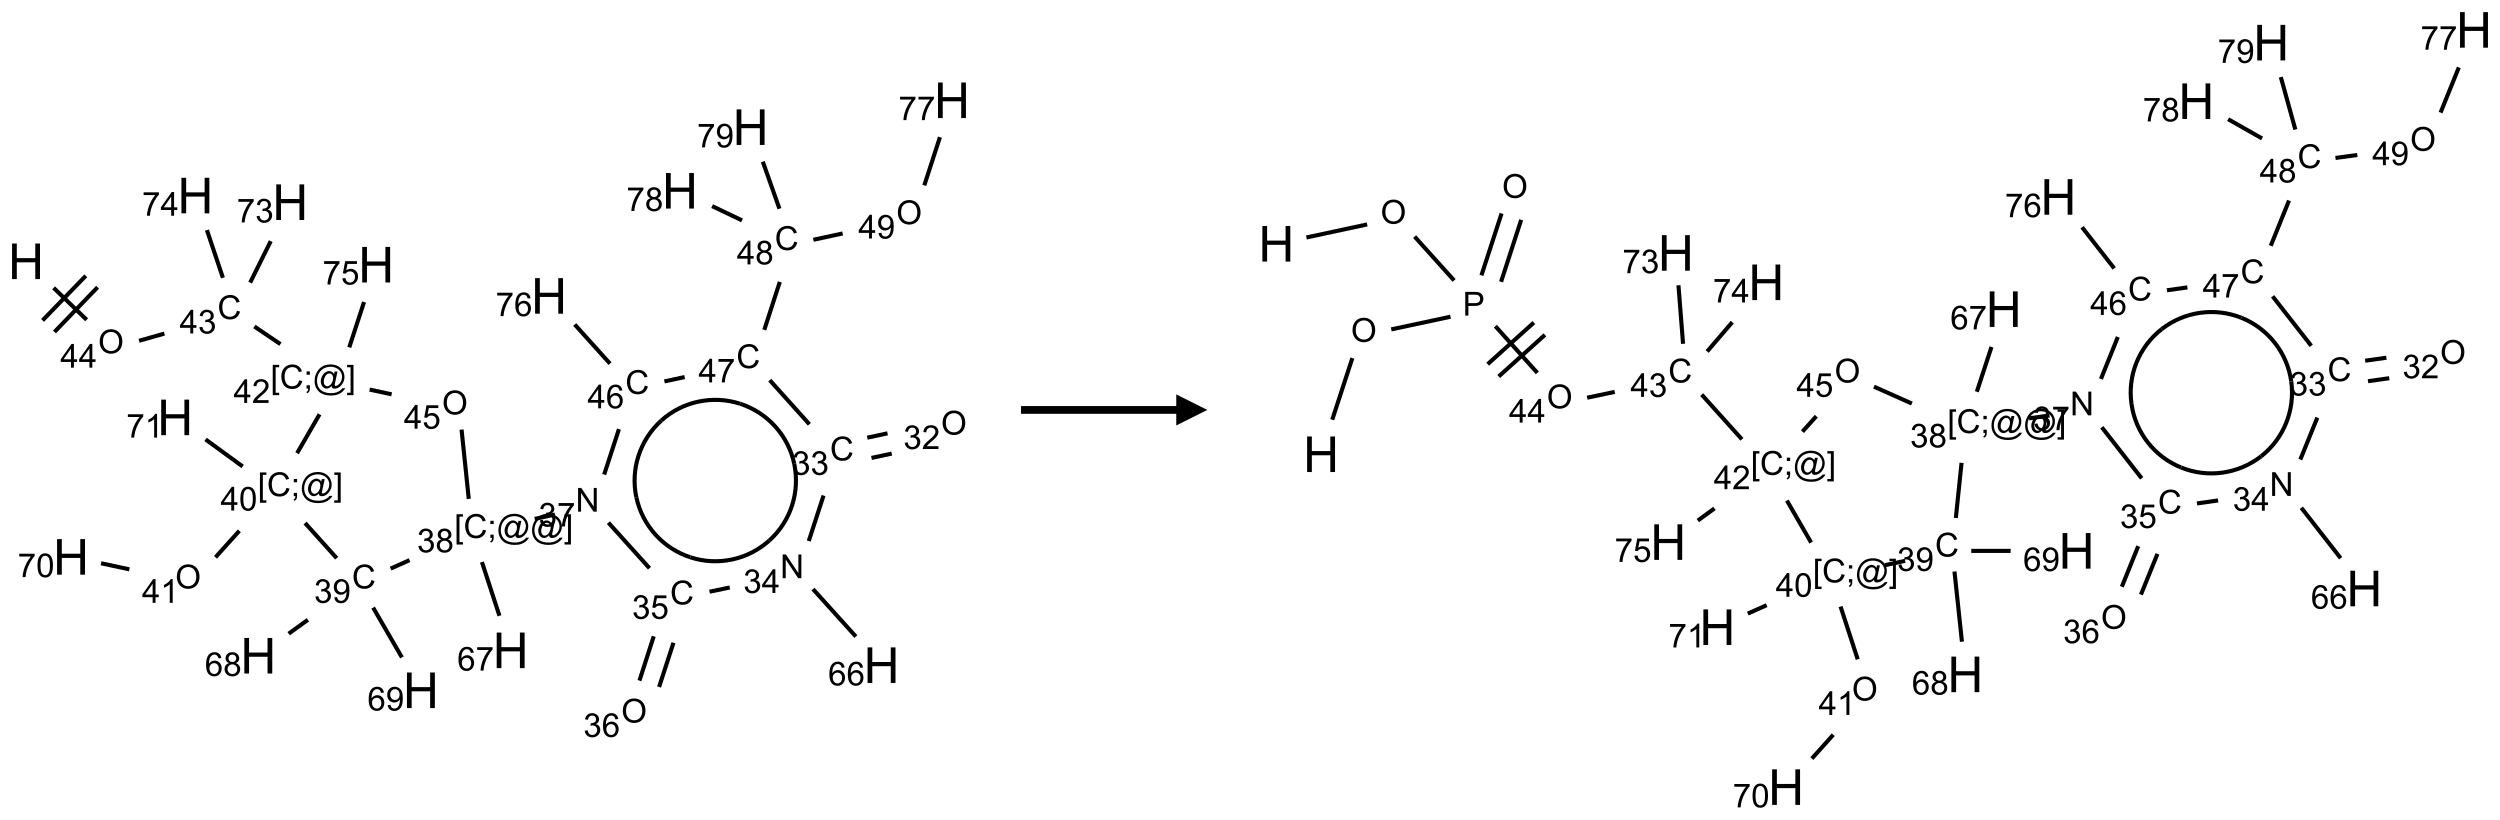 <?xml version="1.0" encoding="UTF-8"?>
<svg xmlns="http://www.w3.org/2000/svg" xmlns:xlink="http://www.w3.org/1999/xlink" width="805" height="264" viewBox="0 0 805 264">
<defs>
<g>
<g id="glyph-0-0">
<path d="M 2 0 L 2 -10 L 10 -10 L 10 0 Z M 2.25 -0.25 L 9.75 -0.25 L 9.75 -9.75 L 2.25 -9.75 Z M 2.25 -0.25 "/>
</g>
<g id="glyph-0-1">
<path d="M 1.281 0 L 1.281 -11.453 L 2.797 -11.453 L 2.797 -6.75 L 8.75 -6.75 L 8.75 -11.453 L 10.266 -11.453 L 10.266 0 L 8.75 0 L 8.75 -5.398 L 2.797 -5.398 L 2.797 0 Z M 1.281 0 "/>
</g>
<g id="glyph-1-0">
<path d="M 1.332 0 L 1.332 -6.668 L 6.668 -6.668 L 6.668 0 Z M 1.5 -0.168 L 6.5 -0.168 L 6.5 -6.5 L 1.5 -6.5 Z M 1.5 -0.168 "/>
</g>
<g id="glyph-1-1">
<path d="M 0.516 -3.719 C 0.516 -4.984 0.855 -5.977 1.535 -6.695 C 2.215 -7.414 3.094 -7.77 4.172 -7.77 C 4.875 -7.77 5.512 -7.602 6.078 -7.266 C 6.645 -6.93 7.074 -6.461 7.371 -5.855 C 7.668 -5.254 7.816 -4.57 7.816 -3.809 C 7.816 -3.035 7.66 -2.34 7.348 -1.73 C 7.035 -1.117 6.594 -0.656 6.02 -0.34 C 5.449 -0.027 4.828 0.129 4.168 0.129 C 3.449 0.129 2.805 -0.043 2.238 -0.391 C 1.672 -0.738 1.246 -1.211 0.953 -1.812 C 0.66 -2.414 0.516 -3.047 0.516 -3.719 Z M 1.559 -3.703 C 1.559 -2.781 1.805 -2.059 2.301 -1.527 C 2.793 -1 3.414 -0.734 4.16 -0.734 C 4.922 -0.734 5.547 -1 6.039 -1.535 C 6.531 -2.07 6.777 -2.828 6.777 -3.812 C 6.777 -4.434 6.672 -4.977 6.461 -5.441 C 6.25 -5.902 5.945 -6.262 5.539 -6.52 C 5.133 -6.773 4.68 -6.902 4.176 -6.902 C 3.461 -6.902 2.848 -6.656 2.332 -6.164 C 1.816 -5.672 1.559 -4.852 1.559 -3.703 Z M 1.559 -3.703 "/>
</g>
<g id="glyph-1-2">
<path d="M 3.449 0 L 3.449 -1.828 L 0.137 -1.828 L 0.137 -2.688 L 3.621 -7.637 L 4.387 -7.637 L 4.387 -2.688 L 5.418 -2.688 L 5.418 -1.828 L 4.387 -1.828 L 4.387 0 Z M 3.449 -2.688 L 3.449 -6.129 L 1.059 -2.688 Z M 3.449 -2.688 "/>
</g>
<g id="glyph-1-3">
<path d="M 6.27 -2.676 L 7.281 -2.422 C 7.07 -1.594 6.688 -0.961 6.137 -0.523 C 5.586 -0.086 4.914 0.129 4.121 0.129 C 3.297 0.129 2.629 -0.039 2.113 -0.371 C 1.598 -0.707 1.203 -1.191 0.934 -1.828 C 0.664 -2.465 0.531 -3.145 0.531 -3.875 C 0.531 -4.672 0.684 -5.363 0.988 -5.957 C 1.293 -6.547 1.723 -6.996 2.285 -7.305 C 2.844 -7.613 3.461 -7.766 4.137 -7.766 C 4.898 -7.766 5.543 -7.57 6.062 -7.184 C 6.582 -6.793 6.945 -6.246 7.152 -5.543 L 6.156 -5.309 C 5.98 -5.863 5.723 -6.266 5.387 -6.52 C 5.051 -6.773 4.625 -6.902 4.113 -6.902 C 3.527 -6.902 3.039 -6.762 2.645 -6.48 C 2.25 -6.199 1.973 -5.82 1.812 -5.348 C 1.652 -4.871 1.574 -4.383 1.574 -3.879 C 1.574 -3.23 1.668 -2.664 1.855 -2.18 C 2.047 -1.695 2.34 -1.332 2.738 -1.094 C 3.137 -0.855 3.57 -0.734 4.035 -0.734 C 4.602 -0.734 5.082 -0.898 5.473 -1.223 C 5.867 -1.551 6.133 -2.035 6.27 -2.676 Z M 6.27 -2.676 "/>
</g>
<g id="glyph-1-4">
<path d="M 0.449 -2.016 L 1.387 -2.141 C 1.492 -1.609 1.676 -1.227 1.934 -0.992 C 2.191 -0.758 2.508 -0.641 2.879 -0.641 C 3.32 -0.641 3.695 -0.793 3.996 -1.098 C 4.301 -1.402 4.453 -1.781 4.453 -2.234 C 4.453 -2.664 4.312 -3.02 4.031 -3.301 C 3.75 -3.578 3.391 -3.719 2.957 -3.719 C 2.781 -3.719 2.562 -3.684 2.297 -3.613 L 2.402 -4.438 C 2.465 -4.43 2.516 -4.426 2.551 -4.426 C 2.949 -4.426 3.312 -4.531 3.629 -4.738 C 3.949 -4.949 4.109 -5.27 4.109 -5.703 C 4.109 -6.047 3.992 -6.332 3.762 -6.559 C 3.527 -6.785 3.227 -6.895 2.859 -6.895 C 2.496 -6.895 2.191 -6.781 1.949 -6.551 C 1.707 -6.324 1.547 -5.98 1.48 -5.52 L 0.543 -5.688 C 0.656 -6.316 0.918 -6.805 1.324 -7.148 C 1.73 -7.492 2.234 -7.668 2.84 -7.668 C 3.254 -7.668 3.641 -7.578 3.988 -7.398 C 4.34 -7.219 4.609 -6.977 4.793 -6.668 C 4.98 -6.359 5.074 -6.031 5.074 -5.684 C 5.074 -5.352 4.984 -5.051 4.809 -4.781 C 4.629 -4.512 4.367 -4.297 4.02 -4.137 C 4.473 -4.031 4.824 -3.816 5.074 -3.488 C 5.324 -3.16 5.449 -2.75 5.449 -2.254 C 5.449 -1.59 5.203 -1.023 4.719 -0.559 C 4.234 -0.098 3.617 0.137 2.875 0.137 C 2.203 0.137 1.648 -0.062 1.207 -0.465 C 0.762 -0.863 0.512 -1.379 0.449 -2.016 Z M 0.449 -2.016 "/>
</g>
<g id="glyph-1-5">
<path d="M 0.723 2.121 L 0.723 -7.637 L 2.793 -7.637 L 2.793 -6.859 L 1.66 -6.859 L 1.66 1.344 L 2.793 1.344 L 2.793 2.121 Z M 0.723 2.121 "/>
</g>
<g id="glyph-1-6">
<path d="M 0.949 -4.465 L 0.949 -5.531 L 2.016 -5.531 L 2.016 -4.465 Z M 0.949 0 L 0.949 -1.066 L 2.016 -1.066 L 2.016 0 C 2.016 0.391 1.945 0.711 1.809 0.949 C 1.668 1.191 1.449 1.379 1.145 1.512 L 0.887 1.109 C 1.082 1.023 1.23 0.895 1.324 0.727 C 1.418 0.559 1.469 0.316 1.48 0 Z M 0.949 0 "/>
</g>
<g id="glyph-1-7">
<path d="M 6.047 -0.848 C 5.82 -0.59 5.57 -0.379 5.289 -0.223 C 5.008 -0.062 4.73 0.016 4.449 0.016 C 4.141 0.016 3.84 -0.074 3.547 -0.254 C 3.254 -0.434 3.02 -0.715 2.836 -1.09 C 2.652 -1.465 2.562 -1.875 2.562 -2.324 C 2.562 -2.875 2.703 -3.43 2.988 -3.98 C 3.27 -4.535 3.621 -4.953 4.043 -5.23 C 4.461 -5.508 4.871 -5.645 5.266 -5.645 C 5.566 -5.645 5.855 -5.566 6.129 -5.41 C 6.402 -5.25 6.641 -5.012 6.84 -4.688 L 7.016 -5.496 L 7.949 -5.496 L 7.199 -2 C 7.094 -1.516 7.043 -1.246 7.043 -1.191 C 7.043 -1.098 7.078 -1.02 7.148 -0.949 C 7.219 -0.883 7.305 -0.848 7.406 -0.848 C 7.59 -0.848 7.832 -0.953 8.129 -1.168 C 8.527 -1.445 8.84 -1.816 9.07 -2.285 C 9.301 -2.75 9.418 -3.234 9.418 -3.73 C 9.418 -4.309 9.27 -4.852 8.973 -5.355 C 8.676 -5.859 8.23 -6.262 7.645 -6.562 C 7.055 -6.863 6.406 -7.016 5.691 -7.016 C 4.879 -7.016 4.137 -6.824 3.465 -6.445 C 2.793 -6.066 2.273 -5.52 1.902 -4.809 C 1.535 -4.098 1.348 -3.34 1.348 -2.527 C 1.348 -1.676 1.535 -0.941 1.902 -0.328 C 2.273 0.285 2.809 0.742 3.508 1.035 C 4.207 1.328 4.984 1.473 5.832 1.473 C 6.742 1.473 7.504 1.32 8.121 1.016 C 8.734 0.711 9.195 0.34 9.5 -0.098 L 10.441 -0.098 C 10.266 0.266 9.961 0.637 9.531 1.016 C 9.102 1.395 8.59 1.695 7.996 1.914 C 7.402 2.133 6.688 2.246 5.848 2.246 C 5.078 2.246 4.367 2.145 3.715 1.949 C 3.066 1.75 2.512 1.453 2.051 1.055 C 1.594 0.656 1.25 0.199 1.016 -0.316 C 0.723 -0.973 0.578 -1.684 0.578 -2.441 C 0.578 -3.289 0.75 -4.098 1.098 -4.863 C 1.523 -5.805 2.125 -6.527 2.902 -7.027 C 3.684 -7.527 4.629 -7.777 5.738 -7.777 C 6.602 -7.777 7.375 -7.602 8.059 -7.246 C 8.746 -6.895 9.285 -6.371 9.684 -5.672 C 10.02 -5.07 10.188 -4.418 10.188 -3.715 C 10.188 -2.707 9.832 -1.812 9.125 -1.031 C 8.492 -0.328 7.801 0.02 7.051 0.02 C 6.812 0.02 6.617 -0.016 6.473 -0.09 C 6.324 -0.16 6.215 -0.266 6.145 -0.402 C 6.102 -0.488 6.066 -0.637 6.047 -0.848 Z M 3.527 -2.262 C 3.527 -1.785 3.641 -1.414 3.863 -1.152 C 4.09 -0.887 4.348 -0.754 4.641 -0.754 C 4.836 -0.754 5.039 -0.812 5.254 -0.93 C 5.469 -1.047 5.676 -1.219 5.871 -1.449 C 6.066 -1.676 6.23 -1.969 6.355 -2.32 C 6.48 -2.672 6.543 -3.027 6.543 -3.379 C 6.543 -3.852 6.426 -4.219 6.191 -4.48 C 5.957 -4.738 5.672 -4.871 5.332 -4.871 C 5.109 -4.871 4.902 -4.812 4.707 -4.699 C 4.512 -4.586 4.32 -4.406 4.137 -4.156 C 3.953 -3.906 3.805 -3.602 3.691 -3.246 C 3.582 -2.887 3.527 -2.559 3.527 -2.262 Z M 3.527 -2.262 "/>
</g>
<g id="glyph-1-8">
<path d="M 2.27 2.121 L 0.203 2.121 L 0.203 1.344 L 1.332 1.344 L 1.332 -6.859 L 0.203 -6.859 L 0.203 -7.637 L 2.27 -7.637 Z M 2.27 2.121 "/>
</g>
<g id="glyph-1-9">
<path d="M 5.371 -0.902 L 5.371 0 L 0.324 0 C 0.316 -0.227 0.352 -0.441 0.434 -0.652 C 0.562 -0.996 0.766 -1.332 1.051 -1.668 C 1.332 -2 1.742 -2.387 2.277 -2.824 C 3.105 -3.504 3.668 -4.043 3.957 -4.441 C 4.25 -4.84 4.395 -5.215 4.395 -5.566 C 4.395 -5.938 4.262 -6.254 3.996 -6.508 C 3.73 -6.762 3.387 -6.891 2.957 -6.891 C 2.508 -6.891 2.145 -6.754 1.875 -6.484 C 1.605 -6.215 1.469 -5.84 1.465 -5.359 L 0.5 -5.457 C 0.566 -6.176 0.812 -6.727 1.246 -7.102 C 1.676 -7.477 2.254 -7.668 2.98 -7.668 C 3.711 -7.668 4.293 -7.465 4.719 -7.059 C 5.145 -6.652 5.359 -6.148 5.359 -5.547 C 5.359 -5.242 5.297 -4.941 5.172 -4.645 C 5.047 -4.352 4.84 -4.039 4.551 -3.715 C 4.262 -3.387 3.777 -2.938 3.105 -2.371 C 2.543 -1.898 2.18 -1.578 2.02 -1.41 C 1.859 -1.242 1.73 -1.07 1.625 -0.902 Z M 5.371 -0.902 "/>
</g>
<g id="glyph-1-10">
<path d="M 0.504 -6.637 L 0.504 -7.535 L 5.449 -7.535 L 5.449 -6.809 C 4.961 -6.289 4.48 -5.602 4.004 -4.746 C 3.527 -3.887 3.156 -3.004 2.895 -2.098 C 2.707 -1.461 2.59 -0.762 2.535 0 L 1.574 0 C 1.582 -0.602 1.703 -1.328 1.926 -2.176 C 2.152 -3.027 2.477 -3.848 2.898 -4.637 C 3.32 -5.426 3.77 -6.094 4.246 -6.637 Z M 0.504 -6.637 "/>
</g>
<g id="glyph-1-11">
<path d="M 0.441 -2 L 1.426 -2.082 C 1.5 -1.605 1.668 -1.242 1.934 -1.004 C 2.199 -0.762 2.52 -0.641 2.895 -0.641 C 3.348 -0.641 3.73 -0.812 4.043 -1.152 C 4.355 -1.492 4.512 -1.941 4.512 -2.504 C 4.512 -3.039 4.359 -3.461 4.059 -3.77 C 3.758 -4.078 3.367 -4.234 2.879 -4.234 C 2.578 -4.234 2.305 -4.164 2.062 -4.027 C 1.82 -3.891 1.629 -3.715 1.488 -3.496 L 0.609 -3.609 L 1.348 -7.531 L 5.145 -7.531 L 5.145 -6.637 L 2.098 -6.637 L 1.688 -4.582 C 2.145 -4.902 2.625 -5.062 3.129 -5.062 C 3.797 -5.062 4.359 -4.832 4.816 -4.371 C 5.277 -3.91 5.504 -3.312 5.504 -2.59 C 5.504 -1.898 5.305 -1.301 4.902 -0.797 C 4.41 -0.18 3.742 0.129 2.895 0.129 C 2.199 0.129 1.633 -0.062 1.195 -0.453 C 0.758 -0.844 0.504 -1.359 0.441 -2 Z M 0.441 -2 "/>
</g>
<g id="glyph-1-12">
<path d="M 0.441 -3.766 C 0.441 -4.668 0.535 -5.395 0.723 -5.945 C 0.906 -6.496 1.184 -6.922 1.551 -7.219 C 1.918 -7.516 2.375 -7.668 2.934 -7.668 C 3.344 -7.668 3.703 -7.586 4.012 -7.418 C 4.32 -7.254 4.574 -7.016 4.777 -6.707 C 4.977 -6.395 5.137 -6.016 5.25 -5.57 C 5.363 -5.125 5.422 -4.523 5.422 -3.766 C 5.422 -2.871 5.328 -2.148 5.145 -1.598 C 4.961 -1.047 4.688 -0.621 4.32 -0.32 C 3.953 -0.02 3.492 0.129 2.934 0.129 C 2.195 0.129 1.617 -0.133 1.199 -0.66 C 0.695 -1.297 0.441 -2.332 0.441 -3.766 Z M 1.406 -3.766 C 1.406 -2.512 1.555 -1.68 1.848 -1.262 C 2.141 -0.848 2.5 -0.641 2.934 -0.641 C 3.363 -0.641 3.727 -0.848 4.02 -1.266 C 4.312 -1.684 4.457 -2.516 4.457 -3.766 C 4.457 -5.023 4.312 -5.859 4.02 -6.27 C 3.727 -6.684 3.359 -6.891 2.922 -6.891 C 2.492 -6.891 2.148 -6.707 1.891 -6.344 C 1.566 -5.879 1.406 -5.02 1.406 -3.766 Z M 1.406 -3.766 "/>
</g>
<g id="glyph-1-13">
<path d="M 3.973 0 L 3.035 0 L 3.035 -5.973 C 2.809 -5.758 2.516 -5.543 2.148 -5.328 C 1.781 -5.113 1.453 -4.953 1.16 -4.844 L 1.16 -5.75 C 1.684 -5.996 2.145 -6.297 2.535 -6.645 C 2.93 -6.996 3.207 -7.336 3.371 -7.668 L 3.973 -7.668 Z M 3.973 0 "/>
</g>
<g id="glyph-1-14">
<path d="M 0.582 -1.766 L 1.484 -1.848 C 1.562 -1.426 1.707 -1.117 1.922 -0.926 C 2.137 -0.734 2.414 -0.641 2.75 -0.641 C 3.039 -0.641 3.289 -0.707 3.508 -0.84 C 3.727 -0.973 3.902 -1.148 4.043 -1.367 C 4.18 -1.586 4.297 -1.887 4.391 -2.262 C 4.484 -2.637 4.531 -3.016 4.531 -3.406 C 4.531 -3.449 4.531 -3.512 4.527 -3.594 C 4.34 -3.297 4.082 -3.055 3.758 -2.867 C 3.434 -2.68 3.082 -2.59 2.703 -2.59 C 2.07 -2.59 1.535 -2.816 1.098 -3.277 C 0.66 -3.734 0.441 -4.34 0.441 -5.09 C 0.441 -5.863 0.672 -6.484 1.129 -6.957 C 1.586 -7.43 2.156 -7.668 2.844 -7.668 C 3.34 -7.668 3.793 -7.531 4.207 -7.266 C 4.617 -7 4.93 -6.617 5.145 -6.121 C 5.355 -5.629 5.465 -4.91 5.465 -3.973 C 5.465 -2.996 5.359 -2.223 5.145 -1.645 C 4.934 -1.066 4.617 -0.625 4.199 -0.324 C 3.781 -0.02 3.293 0.129 2.73 0.129 C 2.133 0.129 1.645 -0.035 1.266 -0.367 C 0.887 -0.699 0.66 -1.164 0.582 -1.766 Z M 4.422 -5.137 C 4.422 -5.676 4.277 -6.102 3.992 -6.418 C 3.707 -6.734 3.359 -6.891 2.957 -6.891 C 2.543 -6.891 2.18 -6.719 1.871 -6.379 C 1.562 -6.039 1.406 -5.598 1.406 -5.059 C 1.406 -4.57 1.555 -4.176 1.848 -3.871 C 2.141 -3.566 2.5 -3.418 2.934 -3.418 C 3.367 -3.418 3.723 -3.57 4.004 -3.871 C 4.281 -4.176 4.422 -4.598 4.422 -5.137 Z M 4.422 -5.137 "/>
</g>
<g id="glyph-1-15">
<path d="M 5.309 -5.766 L 4.375 -5.691 C 4.293 -6.059 4.172 -6.328 4.02 -6.496 C 3.766 -6.762 3.453 -6.895 3.082 -6.895 C 2.785 -6.895 2.523 -6.812 2.297 -6.645 C 2 -6.43 1.77 -6.117 1.598 -5.703 C 1.43 -5.289 1.34 -4.703 1.332 -3.938 C 1.559 -4.281 1.836 -4.535 2.16 -4.703 C 2.488 -4.871 2.828 -4.953 3.188 -4.953 C 3.812 -4.953 4.344 -4.723 4.785 -4.262 C 5.223 -3.801 5.441 -3.207 5.441 -2.48 C 5.441 -2 5.34 -1.555 5.133 -1.145 C 4.926 -0.73 4.641 -0.418 4.281 -0.199 C 3.922 0.02 3.512 0.129 3.051 0.129 C 2.27 0.129 1.633 -0.156 1.141 -0.73 C 0.648 -1.305 0.402 -2.254 0.402 -3.574 C 0.402 -5.051 0.672 -6.121 1.219 -6.793 C 1.695 -7.375 2.336 -7.668 3.141 -7.668 C 3.742 -7.668 4.234 -7.5 4.617 -7.16 C 5 -6.824 5.23 -6.359 5.309 -5.766 Z M 1.48 -2.473 C 1.48 -2.152 1.547 -1.844 1.684 -1.547 C 1.82 -1.25 2.016 -1.027 2.262 -0.871 C 2.508 -0.719 2.766 -0.641 3.035 -0.641 C 3.434 -0.641 3.773 -0.801 4.059 -1.121 C 4.344 -1.441 4.484 -1.875 4.484 -2.422 C 4.484 -2.949 4.344 -3.367 4.062 -3.668 C 3.781 -3.973 3.426 -4.125 3 -4.125 C 2.578 -4.125 2.219 -3.973 1.922 -3.668 C 1.625 -3.363 1.48 -2.969 1.48 -2.473 Z M 1.48 -2.473 "/>
</g>
<g id="glyph-1-16">
<path d="M 1.887 -4.141 C 1.496 -4.281 1.207 -4.484 1.02 -4.75 C 0.832 -5.016 0.738 -5.328 0.738 -5.699 C 0.738 -6.254 0.938 -6.719 1.34 -7.098 C 1.738 -7.477 2.27 -7.668 2.934 -7.668 C 3.598 -7.668 4.137 -7.473 4.543 -7.086 C 4.949 -6.699 5.152 -6.227 5.152 -5.672 C 5.152 -5.316 5.059 -5.008 4.871 -4.746 C 4.688 -4.484 4.406 -4.281 4.027 -4.141 C 4.496 -3.988 4.852 -3.742 5.098 -3.402 C 5.34 -3.062 5.465 -2.656 5.465 -2.184 C 5.465 -1.531 5.234 -0.98 4.77 -0.535 C 4.309 -0.09 3.703 0.129 2.949 0.129 C 2.195 0.129 1.586 -0.094 1.125 -0.539 C 0.664 -0.984 0.434 -1.543 0.434 -2.207 C 0.434 -2.703 0.559 -3.121 0.809 -3.457 C 1.062 -3.793 1.422 -4.02 1.887 -4.141 Z M 1.699 -5.73 C 1.699 -5.367 1.812 -5.074 2.047 -4.844 C 2.281 -4.613 2.582 -4.5 2.953 -4.5 C 3.312 -4.5 3.609 -4.613 3.84 -4.84 C 4.07 -5.066 4.188 -5.348 4.188 -5.676 C 4.188 -6.02 4.07 -6.309 3.832 -6.543 C 3.594 -6.777 3.297 -6.895 2.941 -6.895 C 2.586 -6.895 2.289 -6.781 2.051 -6.551 C 1.816 -6.324 1.699 -6.047 1.699 -5.73 Z M 1.395 -2.203 C 1.395 -1.938 1.461 -1.676 1.586 -1.426 C 1.711 -1.176 1.902 -0.984 2.152 -0.848 C 2.402 -0.711 2.672 -0.641 2.957 -0.641 C 3.406 -0.641 3.777 -0.785 4.066 -1.074 C 4.359 -1.363 4.504 -1.727 4.504 -2.172 C 4.504 -2.625 4.355 -2.996 4.055 -3.293 C 3.754 -3.586 3.379 -3.734 2.926 -3.734 C 2.484 -3.734 2.121 -3.59 1.832 -3.297 C 1.543 -3.004 1.395 -2.641 1.395 -2.203 Z M 1.395 -2.203 "/>
</g>
<g id="glyph-1-17">
<path d="M 0.812 0 L 0.812 -7.637 L 1.848 -7.637 L 5.859 -1.641 L 5.859 -7.637 L 6.828 -7.637 L 6.828 0 L 5.793 0 L 1.781 -6 L 1.781 0 Z M 0.812 0 "/>
</g>
<g id="glyph-1-18">
<path d="M 0.824 0 L 0.824 -7.637 L 3.703 -7.637 C 4.211 -7.637 4.598 -7.609 4.863 -7.562 C 5.238 -7.5 5.555 -7.383 5.809 -7.207 C 6.062 -7.031 6.266 -6.785 6.418 -6.469 C 6.574 -6.152 6.652 -5.805 6.652 -5.426 C 6.652 -4.777 6.445 -4.227 6.031 -3.777 C 5.617 -3.328 4.871 -3.105 3.793 -3.105 L 1.832 -3.105 L 1.832 0 Z M 1.832 -4.004 L 3.809 -4.004 C 4.461 -4.004 4.922 -4.125 5.199 -4.371 C 5.473 -4.613 5.609 -4.953 5.609 -5.395 C 5.609 -5.715 5.527 -5.988 5.367 -6.215 C 5.207 -6.441 4.992 -6.594 4.73 -6.668 C 4.559 -6.711 4.246 -6.734 3.785 -6.734 L 1.832 -6.734 Z M 1.832 -4.004 "/>
</g>
</g>
</defs>
<path fill="none" stroke-width="0.033" stroke-linecap="butt" stroke-linejoin="miter" stroke="rgb(0%, 0%, 0%)" stroke-opacity="1" stroke-miterlimit="10" d="M 0.222 1.51 L 0.488 1.767 " transform="matrix(40, 0, 0, 40, 8.381, 32.291)"/>
<path fill="none" stroke-width="0.033" stroke-linecap="butt" stroke-linejoin="miter" stroke="rgb(0%, 0%, 0%)" stroke-opacity="1" stroke-miterlimit="10" d="M 0.229 1.865 L 0.576 1.505 " transform="matrix(40, 0, 0, 40, 8.381, 32.291)"/>
<path fill="none" stroke-width="0.033" stroke-linecap="butt" stroke-linejoin="miter" stroke="rgb(0%, 0%, 0%)" stroke-opacity="1" stroke-miterlimit="10" d="M 0.133 1.772 L 0.481 1.413 " transform="matrix(40, 0, 0, 40, 8.381, 32.291)"/>
<path fill="none" stroke-width="0.033" stroke-linecap="butt" stroke-linejoin="miter" stroke="rgb(0%, 0%, 0%)" stroke-opacity="1" stroke-miterlimit="10" d="M 0.91 1.936 L 1.114 1.878 " transform="matrix(40, 0, 0, 40, 8.381, 32.291)"/>
<path fill="none" stroke-width="0.033" stroke-linecap="butt" stroke-linejoin="miter" stroke="rgb(0%, 0%, 0%)" stroke-opacity="1" stroke-miterlimit="10" d="M 1.838 1.821 L 2.048 1.963 " transform="matrix(40, 0, 0, 40, 8.381, 32.291)"/>
<path fill="none" stroke-width="0.033" stroke-linecap="butt" stroke-linejoin="miter" stroke="rgb(0%, 0%, 0%)" stroke-opacity="1" stroke-miterlimit="10" d="M 2.602 1.989 L 2.721 1.624 " transform="matrix(40, 0, 0, 40, 8.381, 32.291)"/>
<path fill="none" stroke-width="0.033" stroke-linecap="butt" stroke-linejoin="miter" stroke="rgb(0%, 0%, 0%)" stroke-opacity="1" stroke-miterlimit="10" d="M 2.363 2.528 L 2.182 2.841 " transform="matrix(40, 0, 0, 40, 8.381, 32.291)"/>
<path fill="none" stroke-width="0.033" stroke-linecap="butt" stroke-linejoin="miter" stroke="rgb(0%, 0%, 0%)" stroke-opacity="1" stroke-miterlimit="10" d="M 1.717 3.466 L 1.525 3.679 " transform="matrix(40, 0, 0, 40, 8.381, 32.291)"/>
<path fill="none" stroke-width="0.033" stroke-linecap="butt" stroke-linejoin="miter" stroke="rgb(0%, 0%, 0%)" stroke-opacity="1" stroke-miterlimit="10" d="M 0.832 3.776 L 0.604 3.727 " transform="matrix(40, 0, 0, 40, 8.381, 32.291)"/>
<path fill="none" stroke-width="0.033" stroke-linecap="butt" stroke-linejoin="miter" stroke="rgb(0%, 0%, 0%)" stroke-opacity="1" stroke-miterlimit="10" d="M 1.744 2.948 L 1.445 2.73 " transform="matrix(40, 0, 0, 40, 8.381, 32.291)"/>
<path fill="none" stroke-width="0.033" stroke-linecap="butt" stroke-linejoin="miter" stroke="rgb(0%, 0%, 0%)" stroke-opacity="1" stroke-miterlimit="10" d="M 2.246 3.403 L 2.501 3.686 " transform="matrix(40, 0, 0, 40, 8.381, 32.291)"/>
<path fill="none" stroke-width="0.033" stroke-linecap="butt" stroke-linejoin="miter" stroke="rgb(0%, 0%, 0%)" stroke-opacity="1" stroke-miterlimit="10" d="M 2.269 4.182 L 2.114 4.294 " transform="matrix(40, 0, 0, 40, 8.381, 32.291)"/>
<path fill="none" stroke-width="0.033" stroke-linecap="butt" stroke-linejoin="miter" stroke="rgb(0%, 0%, 0%)" stroke-opacity="1" stroke-miterlimit="10" d="M 2.794 4.084 L 3.026 4.485 " transform="matrix(40, 0, 0, 40, 8.381, 32.291)"/>
<path fill="none" stroke-width="0.033" stroke-linecap="butt" stroke-linejoin="miter" stroke="rgb(0%, 0%, 0%)" stroke-opacity="1" stroke-miterlimit="10" d="M 2.935 3.77 L 3.087 3.702 " transform="matrix(40, 0, 0, 40, 8.381, 32.291)"/>
<path fill="none" stroke-width="0.033" stroke-linecap="butt" stroke-linejoin="miter" stroke="rgb(0%, 0%, 0%)" stroke-opacity="1" stroke-miterlimit="10" d="M 4.095 3.37 L 4.258 3.335 " transform="matrix(40, 0, 0, 40, 8.381, 32.291)"/>
<path fill="none" stroke-width="0.033" stroke-linecap="butt" stroke-linejoin="miter" stroke="rgb(0%, 0%, 0%)" stroke-opacity="1" stroke-miterlimit="10" d="M 4.688 3.4 L 5.019 3.767 " transform="matrix(40, 0, 0, 40, 8.381, 32.291)"/>
<path fill="none" stroke-width="0.033" stroke-linecap="butt" stroke-linejoin="miter" stroke="rgb(0%, 0%, 0%)" stroke-opacity="1" stroke-miterlimit="10" d="M 5.053 4.315 L 4.938 4.672 " transform="matrix(40, 0, 0, 40, 8.381, 32.291)"/>
<path fill="none" stroke-width="0.033" stroke-linecap="butt" stroke-linejoin="miter" stroke="rgb(0%, 0%, 0%)" stroke-opacity="1" stroke-miterlimit="10" d="M 5.212 4.367 L 5.096 4.723 " transform="matrix(40, 0, 0, 40, 8.381, 32.291)"/>
<path fill="none" stroke-width="0.033" stroke-linecap="butt" stroke-linejoin="miter" stroke="rgb(0%, 0%, 0%)" stroke-opacity="1" stroke-miterlimit="10" d="M 5.502 3.956 L 5.665 3.922 " transform="matrix(40, 0, 0, 40, 8.381, 32.291)"/>
<path fill="none" stroke-width="0.033" stroke-linecap="butt" stroke-linejoin="miter" stroke="rgb(0%, 0%, 0%)" stroke-opacity="1" stroke-miterlimit="10" d="M 6.335 3.935 L 6.68 4.317 " transform="matrix(40, 0, 0, 40, 8.381, 32.291)"/>
<path fill="none" stroke-width="0.033" stroke-linecap="butt" stroke-linejoin="miter" stroke="rgb(0%, 0%, 0%)" stroke-opacity="1" stroke-miterlimit="10" d="M 6.301 3.548 L 6.42 3.182 " transform="matrix(40, 0, 0, 40, 8.381, 32.291)"/>
<path fill="none" stroke-width="0.033" stroke-linecap="butt" stroke-linejoin="miter" stroke="rgb(0%, 0%, 0%)" stroke-opacity="1" stroke-miterlimit="10" d="M 6.806 2.879 L 6.969 2.844 " transform="matrix(40, 0, 0, 40, 8.381, 32.291)"/>
<path fill="none" stroke-width="0.033" stroke-linecap="butt" stroke-linejoin="miter" stroke="rgb(0%, 0%, 0%)" stroke-opacity="1" stroke-miterlimit="10" d="M 6.772 2.716 L 6.935 2.681 " transform="matrix(40, 0, 0, 40, 8.381, 32.291)"/>
<path fill="none" stroke-width="0.033" stroke-linecap="butt" stroke-linejoin="miter" stroke="rgb(0%, 0%, 0%)" stroke-opacity="1" stroke-miterlimit="10" d="M 6.306 2.608 L 5.987 2.253 " transform="matrix(40, 0, 0, 40, 8.381, 32.291)"/>
<path fill="none" stroke-width="0.033" stroke-linecap="butt" stroke-linejoin="miter" stroke="rgb(0%, 0%, 0%)" stroke-opacity="1" stroke-miterlimit="10" d="M 5.943 1.848 L 6.068 1.462 " transform="matrix(40, 0, 0, 40, 8.381, 32.291)"/>
<path fill="none" stroke-width="0.033" stroke-linecap="butt" stroke-linejoin="miter" stroke="rgb(0%, 0%, 0%)" stroke-opacity="1" stroke-miterlimit="10" d="M 6.338 1.123 L 6.574 1.072 " transform="matrix(40, 0, 0, 40, 8.381, 32.291)"/>
<path fill="none" stroke-width="0.033" stroke-linecap="butt" stroke-linejoin="miter" stroke="rgb(0%, 0%, 0%)" stroke-opacity="1" stroke-miterlimit="10" d="M 7.231 0.685 L 7.357 0.297 " transform="matrix(40, 0, 0, 40, 8.381, 32.291)"/>
<path fill="none" stroke-width="0.033" stroke-linecap="butt" stroke-linejoin="miter" stroke="rgb(0%, 0%, 0%)" stroke-opacity="1" stroke-miterlimit="10" d="M 5.764 0.967 L 5.523 0.852 " transform="matrix(40, 0, 0, 40, 8.381, 32.291)"/>
<path fill="none" stroke-width="0.033" stroke-linecap="butt" stroke-linejoin="miter" stroke="rgb(0%, 0%, 0%)" stroke-opacity="1" stroke-miterlimit="10" d="M 6.065 0.873 L 5.931 0.494 " transform="matrix(40, 0, 0, 40, 8.381, 32.291)"/>
<path fill="none" stroke-width="0.033" stroke-linecap="butt" stroke-linejoin="miter" stroke="rgb(0%, 0%, 0%)" stroke-opacity="1" stroke-miterlimit="10" d="M 5.302 2.228 L 5.139 2.263 " transform="matrix(40, 0, 0, 40, 8.381, 32.291)"/>
<path fill="none" stroke-width="0.033" stroke-linecap="butt" stroke-linejoin="miter" stroke="rgb(0%, 0%, 0%)" stroke-opacity="1" stroke-miterlimit="10" d="M 4.773 2.647 L 4.654 3.013 " transform="matrix(40, 0, 0, 40, 8.381, 32.291)"/>
<path fill="none" stroke-width="0.033" stroke-linecap="butt" stroke-linejoin="miter" stroke="rgb(0%, 0%, 0%)" stroke-opacity="1" stroke-miterlimit="10" d="M 4.701 2.12 L 4.417 1.805 " transform="matrix(40, 0, 0, 40, 8.381, 32.291)"/>
<path fill="none" stroke-width="0.033" stroke-linecap="butt" stroke-linejoin="miter" stroke="rgb(0%, 0%, 0%)" stroke-opacity="1" stroke-miterlimit="10" d="M 3.67 3.717 L 3.811 4.15 " transform="matrix(40, 0, 0, 40, 8.381, 32.291)"/>
<path fill="none" stroke-width="0.033" stroke-linecap="butt" stroke-linejoin="miter" stroke="rgb(0%, 0%, 0%)" stroke-opacity="1" stroke-miterlimit="10" d="M 3.564 3.209 L 3.506 2.651 " transform="matrix(40, 0, 0, 40, 8.381, 32.291)"/>
<path fill="none" stroke-width="0.033" stroke-linecap="butt" stroke-linejoin="miter" stroke="rgb(0%, 0%, 0%)" stroke-opacity="1" stroke-miterlimit="10" d="M 2.943 2.367 L 2.766 2.329 " transform="matrix(40, 0, 0, 40, 8.381, 32.291)"/>
<path fill="none" stroke-width="0.033" stroke-linecap="butt" stroke-linejoin="miter" stroke="rgb(0%, 0%, 0%)" stroke-opacity="1" stroke-miterlimit="10" d="M 1.804 1.468 L 1.97 1.134 " transform="matrix(40, 0, 0, 40, 8.381, 32.291)"/>
<path fill="none" stroke-width="0.033" stroke-linecap="butt" stroke-linejoin="miter" stroke="rgb(0%, 0%, 0%)" stroke-opacity="1" stroke-miterlimit="10" d="M 1.585 1.429 L 1.456 1.045 " transform="matrix(40, 0, 0, 40, 8.381, 32.291)"/>
<path fill="none" stroke-width="0.033" stroke-linecap="butt" stroke-linejoin="miter" stroke="rgb(0%, 0%, 0%)" stroke-opacity="1" stroke-miterlimit="10" d="M 5.348 3.679 C 5.127 3.607 4.962 3.423 4.913 3.196 " transform="matrix(40, 0, 0, 40, 8.381, 32.291)"/>
<path fill="none" stroke-width="0.033" stroke-linecap="butt" stroke-linejoin="miter" stroke="rgb(0%, 0%, 0%)" stroke-opacity="1" stroke-miterlimit="10" d="M 5.983 3.544 C 5.811 3.699 5.569 3.751 5.348 3.679 " transform="matrix(40, 0, 0, 40, 8.381, 32.291)"/>
<path fill="none" stroke-width="0.033" stroke-linecap="butt" stroke-linejoin="miter" stroke="rgb(0%, 0%, 0%)" stroke-opacity="1" stroke-miterlimit="10" d="M 6.184 2.926 C 6.232 3.153 6.156 3.389 5.983 3.544 " transform="matrix(40, 0, 0, 40, 8.381, 32.291)"/>
<path fill="none" stroke-width="0.033" stroke-linecap="butt" stroke-linejoin="miter" stroke="rgb(0%, 0%, 0%)" stroke-opacity="1" stroke-miterlimit="10" d="M 5.749 2.443 C 5.97 2.515 6.136 2.699 6.184 2.926 " transform="matrix(40, 0, 0, 40, 8.381, 32.291)"/>
<path fill="none" stroke-width="0.033" stroke-linecap="butt" stroke-linejoin="miter" stroke="rgb(0%, 0%, 0%)" stroke-opacity="1" stroke-miterlimit="10" d="M 5.114 2.578 C 5.286 2.423 5.529 2.372 5.749 2.443 " transform="matrix(40, 0, 0, 40, 8.381, 32.291)"/>
<path fill="none" stroke-width="0.033" stroke-linecap="butt" stroke-linejoin="miter" stroke="rgb(0%, 0%, 0%)" stroke-opacity="1" stroke-miterlimit="10" d="M 4.913 3.196 C 4.865 2.969 4.942 2.734 5.114 2.578 " transform="matrix(40, 0, 0, 40, 8.381, 32.291)"/>
<g fill="rgb(0%, 0%, 0%)" fill-opacity="1">
<use xlink:href="#glyph-0-1" x="2.609" y="89.867"/>
</g>
<g fill="rgb(0%, 0%, 0%)" fill-opacity="1">
<use xlink:href="#glyph-1-1" x="31.578" y="113.777"/>
</g>
<g fill="rgb(0%, 0%, 0%)" fill-opacity="1">
<use xlink:href="#glyph-1-2" x="19.41" y="118.379"/>
<use xlink:href="#glyph-1-2" x="25.342" y="118.379"/>
</g>
<g fill="rgb(0%, 0%, 0%)" fill-opacity="1">
<use xlink:href="#glyph-1-3" x="70.012" y="102.746"/>
</g>
<g fill="rgb(0%, 0%, 0%)" fill-opacity="1">
<use xlink:href="#glyph-1-2" x="57.828" y="107.383"/>
<use xlink:href="#glyph-1-4" x="63.76" y="107.383"/>
</g>
<g fill="rgb(0%, 0%, 0%)" fill-opacity="1">
<use xlink:href="#glyph-1-5" x="87.098" y="125.121"/>
<use xlink:href="#glyph-1-3" x="90.061" y="125.121"/>
<use xlink:href="#glyph-1-6" x="97.764" y="125.121"/>
<use xlink:href="#glyph-1-7" x="100.728" y="125.121"/>
<use xlink:href="#glyph-1-8" x="111.556" y="125.121"/>
</g>
<g fill="rgb(0%, 0%, 0%)" fill-opacity="1">
<use xlink:href="#glyph-1-2" x="75.188" y="129.75"/>
<use xlink:href="#glyph-1-9" x="81.12" y="129.75"/>
</g>
<g fill="rgb(0%, 0%, 0%)" fill-opacity="1">
<use xlink:href="#glyph-0-1" x="115.355" y="90.957"/>
</g>
<g fill="rgb(0%, 0%, 0%)" fill-opacity="1">
<use xlink:href="#glyph-1-10" x="103.863" y="91.617"/>
<use xlink:href="#glyph-1-11" x="109.796" y="91.617"/>
</g>
<g fill="rgb(0%, 0%, 0%)" fill-opacity="1">
<use xlink:href="#glyph-1-5" x="82.977" y="159.762"/>
<use xlink:href="#glyph-1-3" x="85.94" y="159.762"/>
<use xlink:href="#glyph-1-6" x="93.643" y="159.762"/>
<use xlink:href="#glyph-1-7" x="96.607" y="159.762"/>
<use xlink:href="#glyph-1-8" x="107.435" y="159.762"/>
</g>
<g fill="rgb(0%, 0%, 0%)" fill-opacity="1">
<use xlink:href="#glyph-1-2" x="71.016" y="164.391"/>
<use xlink:href="#glyph-1-12" x="76.948" y="164.391"/>
</g>
<g fill="rgb(0%, 0%, 0%)" fill-opacity="1">
<use xlink:href="#glyph-1-1" x="56.426" y="189.484"/>
</g>
<g fill="rgb(0%, 0%, 0%)" fill-opacity="1">
<use xlink:href="#glyph-1-2" x="45.699" y="194.117"/>
<use xlink:href="#glyph-1-13" x="51.632" y="194.117"/>
</g>
<g fill="rgb(0%, 0%, 0%)" fill-opacity="1">
<use xlink:href="#glyph-0-1" x="17.102" y="185.047"/>
</g>
<g fill="rgb(0%, 0%, 0%)" fill-opacity="1">
<use xlink:href="#glyph-1-10" x="5.695" y="185.84"/>
<use xlink:href="#glyph-1-12" x="11.628" y="185.84"/>
</g>
<g fill="rgb(0%, 0%, 0%)" fill-opacity="1">
<use xlink:href="#glyph-0-1" x="50.633" y="140.129"/>
</g>
<g fill="rgb(0%, 0%, 0%)" fill-opacity="1">
<use xlink:href="#glyph-1-10" x="40.672" y="140.918"/>
<use xlink:href="#glyph-1-13" x="46.604" y="140.918"/>
</g>
<g fill="rgb(0%, 0%, 0%)" fill-opacity="1">
<use xlink:href="#glyph-1-3" x="113.312" y="189.48"/>
</g>
<g fill="rgb(0%, 0%, 0%)" fill-opacity="1">
<use xlink:href="#glyph-1-4" x="101.113" y="194.117"/>
<use xlink:href="#glyph-1-14" x="107.046" y="194.117"/>
</g>
<g fill="rgb(0%, 0%, 0%)" fill-opacity="1">
<use xlink:href="#glyph-0-1" x="77.398" y="216.875"/>
</g>
<g fill="rgb(0%, 0%, 0%)" fill-opacity="1">
<use xlink:href="#glyph-1-15" x="65.949" y="217.668"/>
<use xlink:href="#glyph-1-16" x="71.882" y="217.668"/>
</g>
<g fill="rgb(0%, 0%, 0%)" fill-opacity="1">
<use xlink:href="#glyph-0-1" x="129.758" y="228.004"/>
</g>
<g fill="rgb(0%, 0%, 0%)" fill-opacity="1">
<use xlink:href="#glyph-1-15" x="118.309" y="228.797"/>
<use xlink:href="#glyph-1-14" x="124.241" y="228.797"/>
</g>
<g fill="rgb(0%, 0%, 0%)" fill-opacity="1">
<use xlink:href="#glyph-1-5" x="146.285" y="173.219"/>
<use xlink:href="#glyph-1-3" x="149.249" y="173.219"/>
<use xlink:href="#glyph-1-6" x="156.952" y="173.219"/>
<use xlink:href="#glyph-1-7" x="159.915" y="173.219"/>
<use xlink:href="#glyph-1-7" x="170.743" y="173.219"/>
<use xlink:href="#glyph-1-8" x="181.572" y="173.219"/>
</g>
<g fill="rgb(0%, 0%, 0%)" fill-opacity="1">
<use xlink:href="#glyph-1-4" x="134.281" y="177.848"/>
<use xlink:href="#glyph-1-16" x="140.214" y="177.848"/>
</g>
<g fill="rgb(0%, 0%, 0%)" fill-opacity="1">
<use xlink:href="#glyph-1-17" x="185.324" y="164.762"/>
</g>
<g fill="rgb(0%, 0%, 0%)" fill-opacity="1">
<use xlink:href="#glyph-1-4" x="173.422" y="169.531"/>
<use xlink:href="#glyph-1-10" x="179.354" y="169.531"/>
</g>
<g fill="rgb(0%, 0%, 0%)" fill-opacity="1">
<use xlink:href="#glyph-1-3" x="215.746" y="194.621"/>
</g>
<g fill="rgb(0%, 0%, 0%)" fill-opacity="1">
<use xlink:href="#glyph-1-4" x="203.508" y="199.258"/>
<use xlink:href="#glyph-1-11" x="209.44" y="199.258"/>
</g>
<g fill="rgb(0%, 0%, 0%)" fill-opacity="1">
<use xlink:href="#glyph-1-1" x="200.027" y="232.668"/>
</g>
<g fill="rgb(0%, 0%, 0%)" fill-opacity="1">
<use xlink:href="#glyph-1-4" x="187.832" y="237.301"/>
<use xlink:href="#glyph-1-15" x="193.764" y="237.301"/>
</g>
<g fill="rgb(0%, 0%, 0%)" fill-opacity="1">
<use xlink:href="#glyph-1-17" x="251.215" y="186.172"/>
</g>
<g fill="rgb(0%, 0%, 0%)" fill-opacity="1">
<use xlink:href="#glyph-1-4" x="239.344" y="190.941"/>
<use xlink:href="#glyph-1-2" x="245.276" y="190.941"/>
</g>
<g fill="rgb(0%, 0%, 0%)" fill-opacity="1">
<use xlink:href="#glyph-0-1" x="278.082" y="219.914"/>
</g>
<g fill="rgb(0%, 0%, 0%)" fill-opacity="1">
<use xlink:href="#glyph-1-15" x="266.656" y="220.707"/>
<use xlink:href="#glyph-1-15" x="272.589" y="220.707"/>
</g>
<g fill="rgb(0%, 0%, 0%)" fill-opacity="1">
<use xlink:href="#glyph-1-3" x="267.234" y="148.262"/>
</g>
<g fill="rgb(0%, 0%, 0%)" fill-opacity="1">
<use xlink:href="#glyph-1-4" x="255.051" y="152.898"/>
<use xlink:href="#glyph-1-4" x="260.983" y="152.898"/>
</g>
<g fill="rgb(0%, 0%, 0%)" fill-opacity="1">
<use xlink:href="#glyph-1-1" x="303" y="139.949"/>
</g>
<g fill="rgb(0%, 0%, 0%)" fill-opacity="1">
<use xlink:href="#glyph-1-4" x="290.879" y="144.582"/>
<use xlink:href="#glyph-1-9" x="296.811" y="144.582"/>
</g>
<g fill="rgb(0%, 0%, 0%)" fill-opacity="1">
<use xlink:href="#glyph-1-3" x="237.094" y="118.535"/>
</g>
<g fill="rgb(0%, 0%, 0%)" fill-opacity="1">
<use xlink:href="#glyph-1-2" x="224.91" y="123.141"/>
<use xlink:href="#glyph-1-10" x="230.842" y="123.141"/>
</g>
<g fill="rgb(0%, 0%, 0%)" fill-opacity="1">
<use xlink:href="#glyph-1-3" x="249.453" y="80.496"/>
</g>
<g fill="rgb(0%, 0%, 0%)" fill-opacity="1">
<use xlink:href="#glyph-1-2" x="237.254" y="85.129"/>
<use xlink:href="#glyph-1-16" x="243.186" y="85.129"/>
</g>
<g fill="rgb(0%, 0%, 0%)" fill-opacity="1">
<use xlink:href="#glyph-1-1" x="288.594" y="72.184"/>
</g>
<g fill="rgb(0%, 0%, 0%)" fill-opacity="1">
<use xlink:href="#glyph-1-2" x="276.379" y="76.812"/>
<use xlink:href="#glyph-1-14" x="282.311" y="76.812"/>
</g>
<g fill="rgb(0%, 0%, 0%)" fill-opacity="1">
<use xlink:href="#glyph-0-1" x="300.762" y="38.02"/>
</g>
<g fill="rgb(0%, 0%, 0%)" fill-opacity="1">
<use xlink:href="#glyph-1-10" x="289.324" y="38.684"/>
<use xlink:href="#glyph-1-10" x="295.257" y="38.684"/>
</g>
<g fill="rgb(0%, 0%, 0%)" fill-opacity="1">
<use xlink:href="#glyph-0-1" x="213.172" y="67.156"/>
</g>
<g fill="rgb(0%, 0%, 0%)" fill-opacity="1">
<use xlink:href="#glyph-1-10" x="201.719" y="67.949"/>
<use xlink:href="#glyph-1-16" x="207.651" y="67.949"/>
</g>
<g fill="rgb(0%, 0%, 0%)" fill-opacity="1">
<use xlink:href="#glyph-0-1" x="235.922" y="46.672"/>
</g>
<g fill="rgb(0%, 0%, 0%)" fill-opacity="1">
<use xlink:href="#glyph-1-10" x="224.473" y="47.465"/>
<use xlink:href="#glyph-1-14" x="230.405" y="47.465"/>
</g>
<g fill="rgb(0%, 0%, 0%)" fill-opacity="1">
<use xlink:href="#glyph-1-3" x="201.344" y="126.852"/>
</g>
<g fill="rgb(0%, 0%, 0%)" fill-opacity="1">
<use xlink:href="#glyph-1-2" x="189.164" y="131.488"/>
<use xlink:href="#glyph-1-15" x="195.096" y="131.488"/>
</g>
<g fill="rgb(0%, 0%, 0%)" fill-opacity="1">
<use xlink:href="#glyph-0-1" x="171.023" y="101.012"/>
</g>
<g fill="rgb(0%, 0%, 0%)" fill-opacity="1">
<use xlink:href="#glyph-1-10" x="159.594" y="101.801"/>
<use xlink:href="#glyph-1-15" x="165.526" y="101.801"/>
</g>
<g fill="rgb(0%, 0%, 0%)" fill-opacity="1">
<use xlink:href="#glyph-0-1" x="158.66" y="215.137"/>
</g>
<g fill="rgb(0%, 0%, 0%)" fill-opacity="1">
<use xlink:href="#glyph-1-15" x="147.227" y="215.93"/>
<use xlink:href="#glyph-1-10" x="153.159" y="215.93"/>
</g>
<g fill="rgb(0%, 0%, 0%)" fill-opacity="1">
<use xlink:href="#glyph-1-1" x="142.316" y="133.434"/>
</g>
<g fill="rgb(0%, 0%, 0%)" fill-opacity="1">
<use xlink:href="#glyph-1-2" x="130.059" y="138.035"/>
<use xlink:href="#glyph-1-11" x="135.991" y="138.035"/>
</g>
<g fill="rgb(0%, 0%, 0%)" fill-opacity="1">
<use xlink:href="#glyph-0-1" x="87.68" y="70.832"/>
</g>
<g fill="rgb(0%, 0%, 0%)" fill-opacity="1">
<use xlink:href="#glyph-1-10" x="76.246" y="71.625"/>
<use xlink:href="#glyph-1-4" x="82.178" y="71.625"/>
</g>
<g fill="rgb(0%, 0%, 0%)" fill-opacity="1">
<use xlink:href="#glyph-0-1" x="57.141" y="68.695"/>
</g>
<g fill="rgb(0%, 0%, 0%)" fill-opacity="1">
<use xlink:href="#glyph-1-10" x="45.738" y="69.457"/>
<use xlink:href="#glyph-1-2" x="51.671" y="69.457"/>
</g>
<path fill-rule="nonzero" fill="rgb(0%, 0%, 0%)" fill-opacity="1" d="M 328.758 133.25 L 378.758 133.25 L 378.758 137 L 388.758 132 L 378.758 127 L 378.758 130.75 L 328.758 130.75 "/>
<path fill="none" stroke-width="0.033" stroke-linecap="butt" stroke-linejoin="miter" stroke="rgb(0%, 0%, 0%)" stroke-opacity="1" stroke-miterlimit="10" d="M 0.45 3.138 L 0.612 2.642 " transform="matrix(40, 0, 0, 40, 410.982, 9.625)"/>
<path fill="none" stroke-width="0.033" stroke-linecap="butt" stroke-linejoin="miter" stroke="rgb(0%, 0%, 0%)" stroke-opacity="1" stroke-miterlimit="10" d="M 0.925 2.411 L 1.402 2.309 " transform="matrix(40, 0, 0, 40, 410.982, 9.625)"/>
<path fill="none" stroke-width="0.033" stroke-linecap="butt" stroke-linejoin="miter" stroke="rgb(0%, 0%, 0%)" stroke-opacity="1" stroke-miterlimit="10" d="M 1.809 2.028 L 1.971 1.529 " transform="matrix(40, 0, 0, 40, 410.982, 9.625)"/>
<path fill="none" stroke-width="0.033" stroke-linecap="butt" stroke-linejoin="miter" stroke="rgb(0%, 0%, 0%)" stroke-opacity="1" stroke-miterlimit="10" d="M 1.651 1.976 L 1.813 1.478 " transform="matrix(40, 0, 0, 40, 410.982, 9.625)"/>
<path fill="none" stroke-width="0.033" stroke-linecap="butt" stroke-linejoin="miter" stroke="rgb(0%, 0%, 0%)" stroke-opacity="1" stroke-miterlimit="10" d="M 1.431 2.017 L 1.113 1.664 " transform="matrix(40, 0, 0, 40, 410.982, 9.625)"/>
<path fill="none" stroke-width="0.033" stroke-linecap="butt" stroke-linejoin="miter" stroke="rgb(0%, 0%, 0%)" stroke-opacity="1" stroke-miterlimit="10" d="M 0.731 1.566 L 0.242 1.671 " transform="matrix(40, 0, 0, 40, 410.982, 9.625)"/>
<path fill="none" stroke-width="0.033" stroke-linecap="butt" stroke-linejoin="miter" stroke="rgb(0%, 0%, 0%)" stroke-opacity="1" stroke-miterlimit="10" d="M 1.763 2.385 L 2.101 2.761 " transform="matrix(40, 0, 0, 40, 410.982, 9.625)"/>
<path fill="none" stroke-width="0.033" stroke-linecap="butt" stroke-linejoin="miter" stroke="rgb(0%, 0%, 0%)" stroke-opacity="1" stroke-miterlimit="10" d="M 1.79 2.79 L 2.162 2.455 " transform="matrix(40, 0, 0, 40, 410.982, 9.625)"/>
<path fill="none" stroke-width="0.033" stroke-linecap="butt" stroke-linejoin="miter" stroke="rgb(0%, 0%, 0%)" stroke-opacity="1" stroke-miterlimit="10" d="M 1.701 2.691 L 2.073 2.356 " transform="matrix(40, 0, 0, 40, 410.982, 9.625)"/>
<path fill="none" stroke-width="0.033" stroke-linecap="butt" stroke-linejoin="miter" stroke="rgb(0%, 0%, 0%)" stroke-opacity="1" stroke-miterlimit="10" d="M 2.502 2.961 L 2.724 2.914 " transform="matrix(40, 0, 0, 40, 410.982, 9.625)"/>
<path fill="none" stroke-width="0.033" stroke-linecap="butt" stroke-linejoin="miter" stroke="rgb(0%, 0%, 0%)" stroke-opacity="1" stroke-miterlimit="10" d="M 3.424 2.936 L 3.748 3.296 " transform="matrix(40, 0, 0, 40, 410.982, 9.625)"/>
<path fill="none" stroke-width="0.033" stroke-linecap="butt" stroke-linejoin="miter" stroke="rgb(0%, 0%, 0%)" stroke-opacity="1" stroke-miterlimit="10" d="M 3.527 3.852 L 3.393 3.95 " transform="matrix(40, 0, 0, 40, 410.982, 9.625)"/>
<path fill="none" stroke-width="0.033" stroke-linecap="butt" stroke-linejoin="miter" stroke="rgb(0%, 0%, 0%)" stroke-opacity="1" stroke-miterlimit="10" d="M 4.11 3.789 L 4.305 4.127 " transform="matrix(40, 0, 0, 40, 410.982, 9.625)"/>
<path fill="none" stroke-width="0.033" stroke-linecap="butt" stroke-linejoin="miter" stroke="rgb(0%, 0%, 0%)" stroke-opacity="1" stroke-miterlimit="10" d="M 4.542 4.642 L 4.68 5.067 " transform="matrix(40, 0, 0, 40, 410.982, 9.625)"/>
<path fill="none" stroke-width="0.033" stroke-linecap="butt" stroke-linejoin="miter" stroke="rgb(0%, 0%, 0%)" stroke-opacity="1" stroke-miterlimit="10" d="M 4.483 5.674 L 4.311 5.866 " transform="matrix(40, 0, 0, 40, 410.982, 9.625)"/>
<path fill="none" stroke-width="0.033" stroke-linecap="butt" stroke-linejoin="miter" stroke="rgb(0%, 0%, 0%)" stroke-opacity="1" stroke-miterlimit="10" d="M 3.947 4.631 L 3.795 4.699 " transform="matrix(40, 0, 0, 40, 410.982, 9.625)"/>
<path fill="none" stroke-width="0.033" stroke-linecap="butt" stroke-linejoin="miter" stroke="rgb(0%, 0%, 0%)" stroke-opacity="1" stroke-miterlimit="10" d="M 4.899 4.309 L 5.062 4.274 " transform="matrix(40, 0, 0, 40, 410.982, 9.625)"/>
<path fill="none" stroke-width="0.033" stroke-linecap="butt" stroke-linejoin="miter" stroke="rgb(0%, 0%, 0%)" stroke-opacity="1" stroke-miterlimit="10" d="M 5.459 4.36 L 5.519 4.925 " transform="matrix(40, 0, 0, 40, 410.982, 9.625)"/>
<path fill="none" stroke-width="0.033" stroke-linecap="butt" stroke-linejoin="miter" stroke="rgb(0%, 0%, 0%)" stroke-opacity="1" stroke-miterlimit="10" d="M 5.594 4.194 L 5.911 4.194 " transform="matrix(40, 0, 0, 40, 410.982, 9.625)"/>
<path fill="none" stroke-width="0.033" stroke-linecap="butt" stroke-linejoin="miter" stroke="rgb(0%, 0%, 0%)" stroke-opacity="1" stroke-miterlimit="10" d="M 5.47 3.929 L 5.516 3.485 " transform="matrix(40, 0, 0, 40, 410.982, 9.625)"/>
<path fill="none" stroke-width="0.033" stroke-linecap="butt" stroke-linejoin="miter" stroke="rgb(0%, 0%, 0%)" stroke-opacity="1" stroke-miterlimit="10" d="M 6.059 3.127 L 6.224 3.104 " transform="matrix(40, 0, 0, 40, 410.982, 9.625)"/>
<path fill="none" stroke-width="0.033" stroke-linecap="butt" stroke-linejoin="miter" stroke="rgb(0%, 0%, 0%)" stroke-opacity="1" stroke-miterlimit="10" d="M 6.645 3.199 L 6.966 3.61 " transform="matrix(40, 0, 0, 40, 410.982, 9.625)"/>
<path fill="none" stroke-width="0.033" stroke-linecap="butt" stroke-linejoin="miter" stroke="rgb(0%, 0%, 0%)" stroke-opacity="1" stroke-miterlimit="10" d="M 6.938 4.156 L 6.806 4.483 " transform="matrix(40, 0, 0, 40, 410.982, 9.625)"/>
<path fill="none" stroke-width="0.033" stroke-linecap="butt" stroke-linejoin="miter" stroke="rgb(0%, 0%, 0%)" stroke-opacity="1" stroke-miterlimit="10" d="M 7.093 4.218 L 6.96 4.546 " transform="matrix(40, 0, 0, 40, 410.982, 9.625)"/>
<path fill="none" stroke-width="0.033" stroke-linecap="butt" stroke-linejoin="miter" stroke="rgb(0%, 0%, 0%)" stroke-opacity="1" stroke-miterlimit="10" d="M 7.411 3.812 L 7.581 3.788 " transform="matrix(40, 0, 0, 40, 410.982, 9.625)"/>
<path fill="none" stroke-width="0.033" stroke-linecap="butt" stroke-linejoin="miter" stroke="rgb(0%, 0%, 0%)" stroke-opacity="1" stroke-miterlimit="10" d="M 8.251 3.847 L 8.568 4.253 " transform="matrix(40, 0, 0, 40, 410.982, 9.625)"/>
<path fill="none" stroke-width="0.033" stroke-linecap="butt" stroke-linejoin="miter" stroke="rgb(0%, 0%, 0%)" stroke-opacity="1" stroke-miterlimit="10" d="M 8.243 3.459 L 8.38 3.121 " transform="matrix(40, 0, 0, 40, 410.982, 9.625)"/>
<path fill="none" stroke-width="0.033" stroke-linecap="butt" stroke-linejoin="miter" stroke="rgb(0%, 0%, 0%)" stroke-opacity="1" stroke-miterlimit="10" d="M 8.788 2.828 L 8.959 2.804 " transform="matrix(40, 0, 0, 40, 410.982, 9.625)"/>
<path fill="none" stroke-width="0.033" stroke-linecap="butt" stroke-linejoin="miter" stroke="rgb(0%, 0%, 0%)" stroke-opacity="1" stroke-miterlimit="10" d="M 8.765 2.663 L 8.936 2.639 " transform="matrix(40, 0, 0, 40, 410.982, 9.625)"/>
<path fill="none" stroke-width="0.033" stroke-linecap="butt" stroke-linejoin="miter" stroke="rgb(0%, 0%, 0%)" stroke-opacity="1" stroke-miterlimit="10" d="M 8.331 2.543 L 8.02 2.145 " transform="matrix(40, 0, 0, 40, 410.982, 9.625)"/>
<path fill="none" stroke-width="0.033" stroke-linecap="butt" stroke-linejoin="miter" stroke="rgb(0%, 0%, 0%)" stroke-opacity="1" stroke-miterlimit="10" d="M 8.005 1.738 L 8.152 1.374 " transform="matrix(40, 0, 0, 40, 410.982, 9.625)"/>
<path fill="none" stroke-width="0.033" stroke-linecap="butt" stroke-linejoin="miter" stroke="rgb(0%, 0%, 0%)" stroke-opacity="1" stroke-miterlimit="10" d="M 8.526 1.031 L 8.702 1.007 " transform="matrix(40, 0, 0, 40, 410.982, 9.625)"/>
<path fill="none" stroke-width="0.033" stroke-linecap="butt" stroke-linejoin="miter" stroke="rgb(0%, 0%, 0%)" stroke-opacity="1" stroke-miterlimit="10" d="M 9.372 0.666 L 9.519 0.302 " transform="matrix(40, 0, 0, 40, 410.982, 9.625)"/>
<path fill="none" stroke-width="0.033" stroke-linecap="butt" stroke-linejoin="miter" stroke="rgb(0%, 0%, 0%)" stroke-opacity="1" stroke-miterlimit="10" d="M 7.935 0.874 L 7.662 0.719 " transform="matrix(40, 0, 0, 40, 410.982, 9.625)"/>
<path fill="none" stroke-width="0.033" stroke-linecap="butt" stroke-linejoin="miter" stroke="rgb(0%, 0%, 0%)" stroke-opacity="1" stroke-miterlimit="10" d="M 8.203 0.802 L 8.086 0.38 " transform="matrix(40, 0, 0, 40, 410.982, 9.625)"/>
<path fill="none" stroke-width="0.033" stroke-linecap="butt" stroke-linejoin="miter" stroke="rgb(0%, 0%, 0%)" stroke-opacity="1" stroke-miterlimit="10" d="M 7.334 2.073 L 7.169 2.096 " transform="matrix(40, 0, 0, 40, 410.982, 9.625)"/>
<path fill="none" stroke-width="0.033" stroke-linecap="butt" stroke-linejoin="miter" stroke="rgb(0%, 0%, 0%)" stroke-opacity="1" stroke-miterlimit="10" d="M 6.774 2.472 L 6.638 2.81 " transform="matrix(40, 0, 0, 40, 410.982, 9.625)"/>
<path fill="none" stroke-width="0.033" stroke-linecap="butt" stroke-linejoin="miter" stroke="rgb(0%, 0%, 0%)" stroke-opacity="1" stroke-miterlimit="10" d="M 6.745 1.92 L 6.486 1.589 " transform="matrix(40, 0, 0, 40, 410.982, 9.625)"/>
<path fill="none" stroke-width="0.033" stroke-linecap="butt" stroke-linejoin="miter" stroke="rgb(0%, 0%, 0%)" stroke-opacity="1" stroke-miterlimit="10" d="M 5.639 2.913 L 5.757 2.552 " transform="matrix(40, 0, 0, 40, 410.982, 9.625)"/>
<path fill="none" stroke-width="0.033" stroke-linecap="butt" stroke-linejoin="miter" stroke="rgb(0%, 0%, 0%)" stroke-opacity="1" stroke-miterlimit="10" d="M 5.116 3.008 L 4.811 2.872 " transform="matrix(40, 0, 0, 40, 410.982, 9.625)"/>
<path fill="none" stroke-width="0.033" stroke-linecap="butt" stroke-linejoin="miter" stroke="rgb(0%, 0%, 0%)" stroke-opacity="1" stroke-miterlimit="10" d="M 4.347 3.11 L 4.235 3.234 " transform="matrix(40, 0, 0, 40, 410.982, 9.625)"/>
<path fill="none" stroke-width="0.033" stroke-linecap="butt" stroke-linejoin="miter" stroke="rgb(0%, 0%, 0%)" stroke-opacity="1" stroke-miterlimit="10" d="M 3.274 2.527 L 3.237 2.056 " transform="matrix(40, 0, 0, 40, 410.982, 9.625)"/>
<path fill="none" stroke-width="0.033" stroke-linecap="butt" stroke-linejoin="miter" stroke="rgb(0%, 0%, 0%)" stroke-opacity="1" stroke-miterlimit="10" d="M 3.468 2.589 L 3.67 2.353 " transform="matrix(40, 0, 0, 40, 410.982, 9.625)"/>
<path fill="none" stroke-width="0.033" stroke-linecap="butt" stroke-linejoin="miter" stroke="rgb(0%, 0%, 0%)" stroke-opacity="1" stroke-miterlimit="10" d="M 7.284 3.523 C 7.068 3.436 6.916 3.241 6.884 3.011 " transform="matrix(40, 0, 0, 40, 410.982, 9.625)"/>
<path fill="none" stroke-width="0.033" stroke-linecap="butt" stroke-linejoin="miter" stroke="rgb(0%, 0%, 0%)" stroke-opacity="1" stroke-miterlimit="10" d="M 7.927 3.433 C 7.744 3.575 7.499 3.61 7.284 3.523 " transform="matrix(40, 0, 0, 40, 410.982, 9.625)"/>
<path fill="none" stroke-width="0.033" stroke-linecap="butt" stroke-linejoin="miter" stroke="rgb(0%, 0%, 0%)" stroke-opacity="1" stroke-miterlimit="10" d="M 8.17 2.83 C 8.202 3.06 8.11 3.29 7.927 3.433 " transform="matrix(40, 0, 0, 40, 410.982, 9.625)"/>
<path fill="none" stroke-width="0.033" stroke-linecap="butt" stroke-linejoin="miter" stroke="rgb(0%, 0%, 0%)" stroke-opacity="1" stroke-miterlimit="10" d="M 7.77 2.318 C 7.985 2.405 8.138 2.6 8.17 2.83 " transform="matrix(40, 0, 0, 40, 410.982, 9.625)"/>
<path fill="none" stroke-width="0.033" stroke-linecap="butt" stroke-linejoin="miter" stroke="rgb(0%, 0%, 0%)" stroke-opacity="1" stroke-miterlimit="10" d="M 7.127 2.409 C 7.31 2.266 7.555 2.232 7.77 2.318 " transform="matrix(40, 0, 0, 40, 410.982, 9.625)"/>
<path fill="none" stroke-width="0.033" stroke-linecap="butt" stroke-linejoin="miter" stroke="rgb(0%, 0%, 0%)" stroke-opacity="1" stroke-miterlimit="10" d="M 6.884 3.011 C 6.851 2.781 6.944 2.552 7.127 2.409 " transform="matrix(40, 0, 0, 40, 410.982, 9.625)"/>
<g fill="rgb(0%, 0%, 0%)" fill-opacity="1">
<use xlink:href="#glyph-0-1" x="419.613" y="151.996"/>
</g>
<g fill="rgb(0%, 0%, 0%)" fill-opacity="1">
<use xlink:href="#glyph-1-1" x="434.992" y="110.074"/>
</g>
<g fill="rgb(0%, 0%, 0%)" fill-opacity="1">
<use xlink:href="#glyph-1-18" x="470.988" y="101.621"/>
</g>
<g fill="rgb(0%, 0%, 0%)" fill-opacity="1">
<use xlink:href="#glyph-1-1" x="483.656" y="63.715"/>
</g>
<g fill="rgb(0%, 0%, 0%)" fill-opacity="1">
<use xlink:href="#glyph-1-1" x="444.531" y="72.031"/>
</g>
<g fill="rgb(0%, 0%, 0%)" fill-opacity="1">
<use xlink:href="#glyph-0-1" x="405.211" y="84.227"/>
</g>
<g fill="rgb(0%, 0%, 0%)" fill-opacity="1">
<use xlink:href="#glyph-1-1" x="498.062" y="131.484"/>
</g>
<g fill="rgb(0%, 0%, 0%)" fill-opacity="1">
<use xlink:href="#glyph-1-2" x="485.895" y="136.086"/>
<use xlink:href="#glyph-1-2" x="491.827" y="136.086"/>
</g>
<g fill="rgb(0%, 0%, 0%)" fill-opacity="1">
<use xlink:href="#glyph-1-3" x="537.172" y="123.164"/>
</g>
<g fill="rgb(0%, 0%, 0%)" fill-opacity="1">
<use xlink:href="#glyph-1-2" x="524.988" y="127.801"/>
<use xlink:href="#glyph-1-4" x="530.921" y="127.801"/>
</g>
<g fill="rgb(0%, 0%, 0%)" fill-opacity="1">
<use xlink:href="#glyph-1-5" x="563.742" y="152.898"/>
<use xlink:href="#glyph-1-3" x="566.706" y="152.898"/>
<use xlink:href="#glyph-1-6" x="574.409" y="152.898"/>
<use xlink:href="#glyph-1-7" x="577.372" y="152.898"/>
<use xlink:href="#glyph-1-8" x="588.201" y="152.898"/>
</g>
<g fill="rgb(0%, 0%, 0%)" fill-opacity="1">
<use xlink:href="#glyph-1-2" x="551.832" y="157.523"/>
<use xlink:href="#glyph-1-9" x="557.764" y="157.523"/>
</g>
<g fill="rgb(0%, 0%, 0%)" fill-opacity="1">
<use xlink:href="#glyph-0-1" x="531.398" y="180.281"/>
</g>
<g fill="rgb(0%, 0%, 0%)" fill-opacity="1">
<use xlink:href="#glyph-1-10" x="519.906" y="180.945"/>
<use xlink:href="#glyph-1-11" x="525.839" y="180.945"/>
</g>
<g fill="rgb(0%, 0%, 0%)" fill-opacity="1">
<use xlink:href="#glyph-1-5" x="583.742" y="187.539"/>
<use xlink:href="#glyph-1-3" x="586.706" y="187.539"/>
<use xlink:href="#glyph-1-6" x="594.409" y="187.539"/>
<use xlink:href="#glyph-1-7" x="597.372" y="187.539"/>
<use xlink:href="#glyph-1-8" x="608.201" y="187.539"/>
</g>
<g fill="rgb(0%, 0%, 0%)" fill-opacity="1">
<use xlink:href="#glyph-1-2" x="571.781" y="192.164"/>
<use xlink:href="#glyph-1-12" x="577.714" y="192.164"/>
</g>
<g fill="rgb(0%, 0%, 0%)" fill-opacity="1">
<use xlink:href="#glyph-1-1" x="596.312" y="225.574"/>
</g>
<g fill="rgb(0%, 0%, 0%)" fill-opacity="1">
<use xlink:href="#glyph-1-2" x="585.59" y="230.207"/>
<use xlink:href="#glyph-1-13" x="591.522" y="230.207"/>
</g>
<g fill="rgb(0%, 0%, 0%)" fill-opacity="1">
<use xlink:href="#glyph-0-1" x="569.352" y="259.18"/>
</g>
<g fill="rgb(0%, 0%, 0%)" fill-opacity="1">
<use xlink:href="#glyph-1-10" x="557.945" y="259.973"/>
<use xlink:href="#glyph-1-12" x="563.878" y="259.973"/>
</g>
<g fill="rgb(0%, 0%, 0%)" fill-opacity="1">
<use xlink:href="#glyph-0-1" x="547.215" y="207.684"/>
</g>
<g fill="rgb(0%, 0%, 0%)" fill-opacity="1">
<use xlink:href="#glyph-1-10" x="537.254" y="208.473"/>
<use xlink:href="#glyph-1-13" x="543.186" y="208.473"/>
</g>
<g fill="rgb(0%, 0%, 0%)" fill-opacity="1">
<use xlink:href="#glyph-1-3" x="623.062" y="179.215"/>
</g>
<g fill="rgb(0%, 0%, 0%)" fill-opacity="1">
<use xlink:href="#glyph-1-4" x="610.863" y="183.848"/>
<use xlink:href="#glyph-1-14" x="616.796" y="183.848"/>
</g>
<g fill="rgb(0%, 0%, 0%)" fill-opacity="1">
<use xlink:href="#glyph-0-1" x="627.066" y="222.879"/>
</g>
<g fill="rgb(0%, 0%, 0%)" fill-opacity="1">
<use xlink:href="#glyph-1-15" x="615.617" y="223.668"/>
<use xlink:href="#glyph-1-16" x="621.549" y="223.668"/>
</g>
<g fill="rgb(0%, 0%, 0%)" fill-opacity="1">
<use xlink:href="#glyph-0-1" x="662.883" y="183.098"/>
</g>
<g fill="rgb(0%, 0%, 0%)" fill-opacity="1">
<use xlink:href="#glyph-1-15" x="651.434" y="183.887"/>
<use xlink:href="#glyph-1-14" x="657.366" y="183.887"/>
</g>
<g fill="rgb(0%, 0%, 0%)" fill-opacity="1">
<use xlink:href="#glyph-1-5" x="627.051" y="139.441"/>
<use xlink:href="#glyph-1-3" x="630.014" y="139.441"/>
<use xlink:href="#glyph-1-6" x="637.717" y="139.441"/>
<use xlink:href="#glyph-1-7" x="640.681" y="139.441"/>
<use xlink:href="#glyph-1-7" x="651.509" y="139.441"/>
<use xlink:href="#glyph-1-8" x="662.337" y="139.441"/>
</g>
<g fill="rgb(0%, 0%, 0%)" fill-opacity="1">
<use xlink:href="#glyph-1-4" x="615.047" y="144.07"/>
<use xlink:href="#glyph-1-16" x="620.979" y="144.07"/>
</g>
<g fill="rgb(0%, 0%, 0%)" fill-opacity="1">
<use xlink:href="#glyph-1-17" x="666.574" y="133.734"/>
</g>
<g fill="rgb(0%, 0%, 0%)" fill-opacity="1">
<use xlink:href="#glyph-1-4" x="654.672" y="138.5"/>
<use xlink:href="#glyph-1-10" x="660.604" y="138.5"/>
</g>
<g fill="rgb(0%, 0%, 0%)" fill-opacity="1">
<use xlink:href="#glyph-1-3" x="694.855" y="165.387"/>
</g>
<g fill="rgb(0%, 0%, 0%)" fill-opacity="1">
<use xlink:href="#glyph-1-4" x="682.617" y="170.023"/>
<use xlink:href="#glyph-1-11" x="688.549" y="170.023"/>
</g>
<g fill="rgb(0%, 0%, 0%)" fill-opacity="1">
<use xlink:href="#glyph-1-1" x="676.512" y="202.477"/>
</g>
<g fill="rgb(0%, 0%, 0%)" fill-opacity="1">
<use xlink:href="#glyph-1-4" x="664.32" y="207.109"/>
<use xlink:href="#glyph-1-15" x="670.253" y="207.109"/>
</g>
<g fill="rgb(0%, 0%, 0%)" fill-opacity="1">
<use xlink:href="#glyph-1-17" x="730.812" y="159.688"/>
</g>
<g fill="rgb(0%, 0%, 0%)" fill-opacity="1">
<use xlink:href="#glyph-1-4" x="718.941" y="164.453"/>
<use xlink:href="#glyph-1-2" x="724.874" y="164.453"/>
</g>
<g fill="rgb(0%, 0%, 0%)" fill-opacity="1">
<use xlink:href="#glyph-0-1" x="755.539" y="195.223"/>
</g>
<g fill="rgb(0%, 0%, 0%)" fill-opacity="1">
<use xlink:href="#glyph-1-15" x="744.109" y="196.016"/>
<use xlink:href="#glyph-1-15" x="750.042" y="196.016"/>
</g>
<g fill="rgb(0%, 0%, 0%)" fill-opacity="1">
<use xlink:href="#glyph-1-3" x="749.453" y="122.73"/>
</g>
<g fill="rgb(0%, 0%, 0%)" fill-opacity="1">
<use xlink:href="#glyph-1-4" x="737.27" y="127.367"/>
<use xlink:href="#glyph-1-4" x="743.202" y="127.367"/>
</g>
<g fill="rgb(0%, 0%, 0%)" fill-opacity="1">
<use xlink:href="#glyph-1-1" x="785.703" y="117.168"/>
</g>
<g fill="rgb(0%, 0%, 0%)" fill-opacity="1">
<use xlink:href="#glyph-1-4" x="773.582" y="121.801"/>
<use xlink:href="#glyph-1-9" x="779.514" y="121.801"/>
</g>
<g fill="rgb(0%, 0%, 0%)" fill-opacity="1">
<use xlink:href="#glyph-1-3" x="721.449" y="91.211"/>
</g>
<g fill="rgb(0%, 0%, 0%)" fill-opacity="1">
<use xlink:href="#glyph-1-2" x="709.266" y="95.816"/>
<use xlink:href="#glyph-1-10" x="715.198" y="95.816"/>
</g>
<g fill="rgb(0%, 0%, 0%)" fill-opacity="1">
<use xlink:href="#glyph-1-3" x="739.809" y="54.125"/>
</g>
<g fill="rgb(0%, 0%, 0%)" fill-opacity="1">
<use xlink:href="#glyph-1-2" x="727.609" y="58.762"/>
<use xlink:href="#glyph-1-16" x="733.542" y="58.762"/>
</g>
<g fill="rgb(0%, 0%, 0%)" fill-opacity="1">
<use xlink:href="#glyph-1-1" x="776.062" y="48.562"/>
</g>
<g fill="rgb(0%, 0%, 0%)" fill-opacity="1">
<use xlink:href="#glyph-1-2" x="763.848" y="53.191"/>
<use xlink:href="#glyph-1-14" x="769.78" y="53.191"/>
</g>
<g fill="rgb(0%, 0%, 0%)" fill-opacity="1">
<use xlink:href="#glyph-0-1" x="790.852" y="15.352"/>
</g>
<g fill="rgb(0%, 0%, 0%)" fill-opacity="1">
<use xlink:href="#glyph-1-10" x="779.414" y="16.016"/>
<use xlink:href="#glyph-1-10" x="785.346" y="16.016"/>
</g>
<g fill="rgb(0%, 0%, 0%)" fill-opacity="1">
<use xlink:href="#glyph-0-1" x="701.441" y="38.309"/>
</g>
<g fill="rgb(0%, 0%, 0%)" fill-opacity="1">
<use xlink:href="#glyph-1-10" x="689.988" y="39.102"/>
<use xlink:href="#glyph-1-16" x="695.921" y="39.102"/>
</g>
<g fill="rgb(0%, 0%, 0%)" fill-opacity="1">
<use xlink:href="#glyph-0-1" x="725.566" y="19.461"/>
</g>
<g fill="rgb(0%, 0%, 0%)" fill-opacity="1">
<use xlink:href="#glyph-1-10" x="714.113" y="20.254"/>
<use xlink:href="#glyph-1-14" x="720.046" y="20.254"/>
</g>
<g fill="rgb(0%, 0%, 0%)" fill-opacity="1">
<use xlink:href="#glyph-1-3" x="685.215" y="96.777"/>
</g>
<g fill="rgb(0%, 0%, 0%)" fill-opacity="1">
<use xlink:href="#glyph-1-2" x="673.035" y="101.414"/>
<use xlink:href="#glyph-1-15" x="678.967" y="101.414"/>
</g>
<g fill="rgb(0%, 0%, 0%)" fill-opacity="1">
<use xlink:href="#glyph-0-1" x="657.031" y="69.141"/>
</g>
<g fill="rgb(0%, 0%, 0%)" fill-opacity="1">
<use xlink:href="#glyph-1-10" x="645.602" y="69.934"/>
<use xlink:href="#glyph-1-15" x="651.534" y="69.934"/>
</g>
<g fill="rgb(0%, 0%, 0%)" fill-opacity="1">
<use xlink:href="#glyph-0-1" x="639.426" y="105.273"/>
</g>
<g fill="rgb(0%, 0%, 0%)" fill-opacity="1">
<use xlink:href="#glyph-1-15" x="627.992" y="106.066"/>
<use xlink:href="#glyph-1-10" x="633.924" y="106.066"/>
</g>
<g fill="rgb(0%, 0%, 0%)" fill-opacity="1">
<use xlink:href="#glyph-1-1" x="590.719" y="123.168"/>
</g>
<g fill="rgb(0%, 0%, 0%)" fill-opacity="1">
<use xlink:href="#glyph-1-2" x="578.461" y="127.77"/>
<use xlink:href="#glyph-1-11" x="584.393" y="127.77"/>
</g>
<g fill="rgb(0%, 0%, 0%)" fill-opacity="1">
<use xlink:href="#glyph-0-1" x="533.855" y="87.168"/>
</g>
<g fill="rgb(0%, 0%, 0%)" fill-opacity="1">
<use xlink:href="#glyph-1-10" x="522.418" y="87.961"/>
<use xlink:href="#glyph-1-4" x="528.35" y="87.961"/>
</g>
<g fill="rgb(0%, 0%, 0%)" fill-opacity="1">
<use xlink:href="#glyph-0-1" x="562.969" y="96.629"/>
</g>
<g fill="rgb(0%, 0%, 0%)" fill-opacity="1">
<use xlink:href="#glyph-1-10" x="551.566" y="97.391"/>
<use xlink:href="#glyph-1-2" x="557.499" y="97.391"/>
</g>
</svg>
